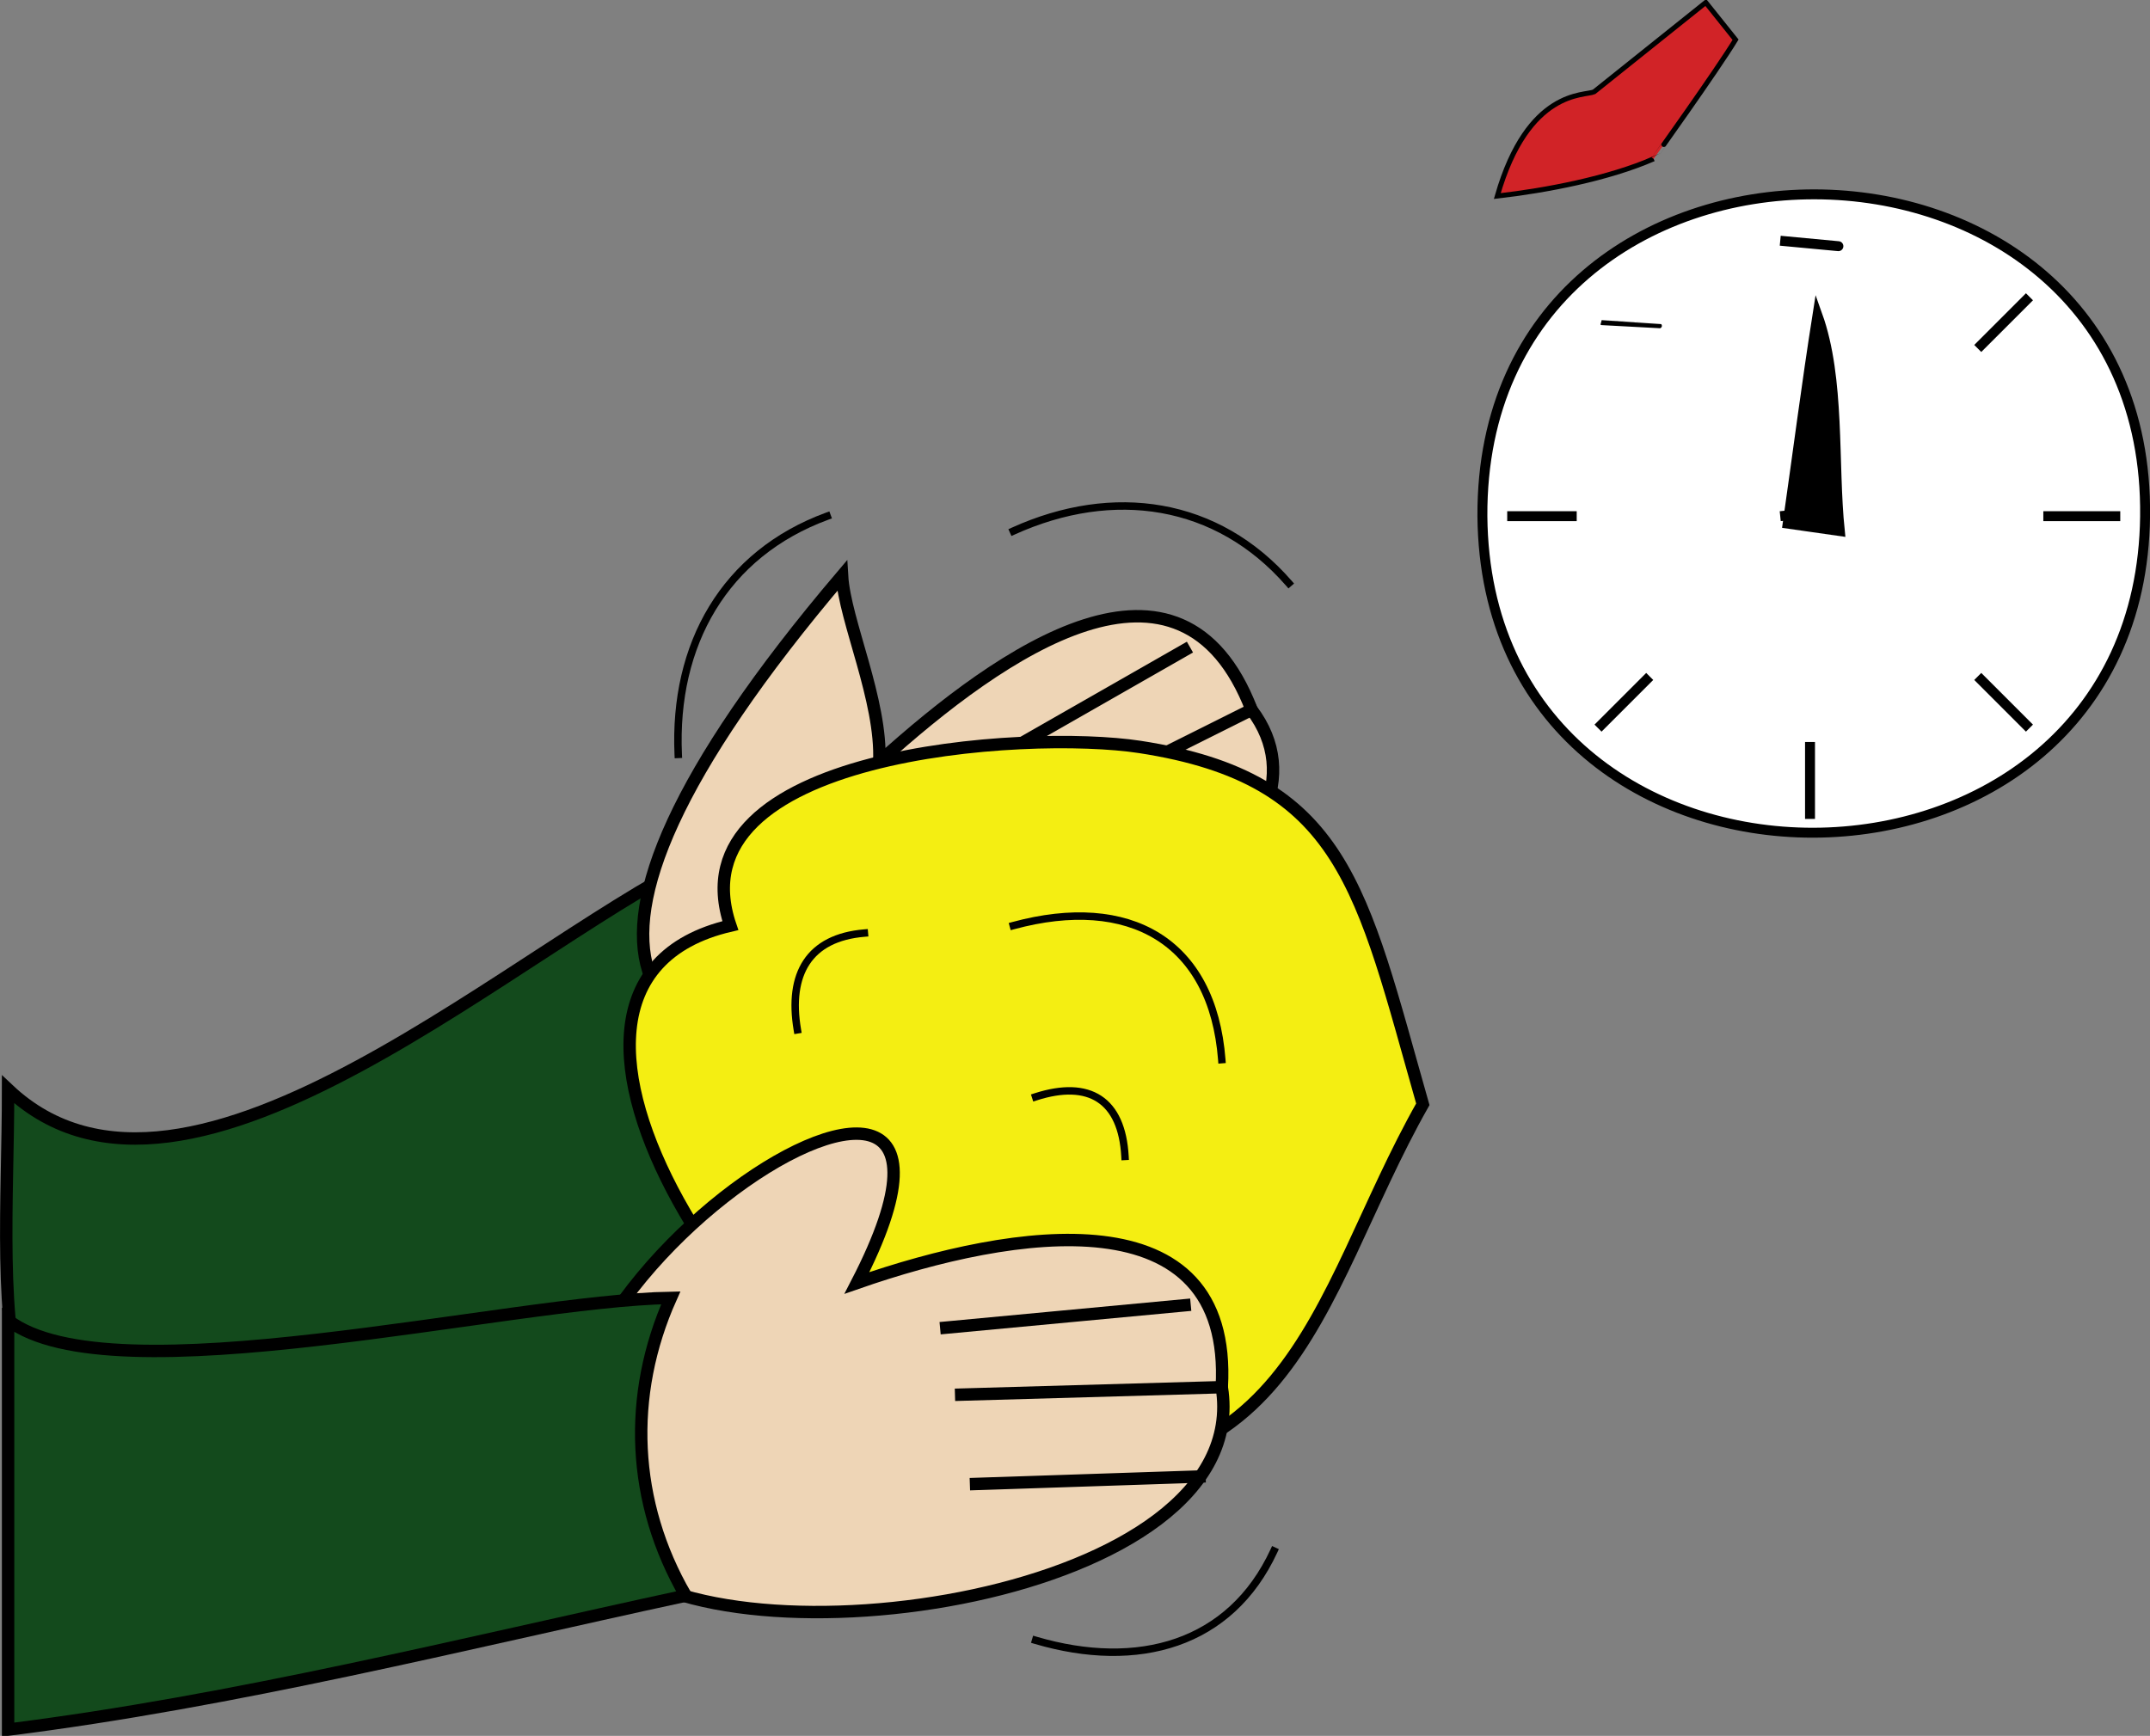 <svg xmlns="http://www.w3.org/2000/svg" xmlns:xlink="http://www.w3.org/1999/xlink" version="1.1" id="Layer_1" x="0px" y="0px" enable-background="new 0 0 822.05 841.89" xml:space="preserve" viewBox="302.06 333.99 216.56 174.88">
<rect x="302.06" y="333.99" width="216.56" height="174.88" fill="#808080" stroke="none"/>
<path fill-rule="evenodd" clip-rule="evenodd" fill="#134A1C" stroke="#000000" stroke-width="1.25" stroke-linecap="square" stroke-miterlimit="10" d="  M374.125,419.742c-19.03,8.454-52.999,41.268-71.25,24c0,22.673-4.174,48.223,27,43.5c18.045-2.734,43.512-30.059,57.75-40.5  C378.677,440.303,373.793,430.694,374.125,419.742z"/>
<path fill-rule="evenodd" clip-rule="evenodd" fill="#EED5B6" stroke="#000000" stroke-width="1.25" stroke-linecap="square" stroke-miterlimit="10" d="  M428.125,405.492c-7.121-18.455-25.051-6.01-37.5,5.25c0.284-6.181-3.482-14.194-3.75-18.75  C318.6,472.418,448.339,432.209,428.125,405.492z"/>
<path fill-rule="evenodd" clip-rule="evenodd" fill="#137827" d="M421.375,399.492l-21,12L421.375,399.492z"/>
<line fill="none" stroke="#000000" stroke-width="1.25" stroke-linecap="square" stroke-miterlimit="10" x1="421.375" y1="399.492" x2="400.375" y2="411.492"/>
<path fill-rule="evenodd" clip-rule="evenodd" fill="#137827" d="M428.125,405.492l-24,12L428.125,405.492z"/>
<line fill="none" stroke="#000000" stroke-width="1.25" stroke-linecap="square" stroke-miterlimit="10" x1="428.125" y1="405.492" x2="404.125" y2="417.492"/>
<path fill-rule="evenodd" clip-rule="evenodd" fill="#137827" d="M429.625,414.492l-20.25,9.75L429.625,414.492z"/>
<line fill="none" stroke="#000000" stroke-width="1.25" stroke-linecap="square" stroke-miterlimit="10" x1="429.625" y1="414.492" x2="409.375" y2="424.242"/>
<path fill-rule="evenodd" clip-rule="evenodd" fill="#F4EE12" stroke="#000000" stroke-width="1.25" stroke-linecap="square" stroke-miterlimit="10" d="  M445.375,445.242c-6.202-21.772-7.86-32.823-28.5-36c-11.386-1.752-47.21,0.486-41.25,18c-26.26,6.13,4.672,49.984,22.875,53.625  C432.539,487.674,434.215,464.932,445.375,445.242z"/>
<path fill-rule="evenodd" clip-rule="evenodd" fill="#EED5B6" stroke="#000000" stroke-width="1.25" stroke-linecap="square" stroke-miterlimit="10" d="  M425.125,473.742c1.105-19.494-20.901-16.025-36.75-10.5c19.775-38.343-47.367,6.174-24.75,27.75  C375.691,502.502,428.572,495.125,425.125,473.742z"/>
<path fill-rule="evenodd" clip-rule="evenodd" fill="#137827" d="M421.375,465.492l-24,2.25L421.375,465.492z"/>
<line fill="none" stroke="#000000" stroke-width="1.25" stroke-linecap="square" stroke-miterlimit="10" x1="421.375" y1="465.492" x2="397.375" y2="467.742"/>
<path fill-rule="evenodd" clip-rule="evenodd" fill="#137827" d="M425.125,473.742l-26.25,0.75L425.125,473.742z"/>
<line fill="none" stroke="#000000" stroke-width="1.25" stroke-linecap="square" stroke-miterlimit="10" x1="425.125" y1="473.742" x2="398.875" y2="474.492"/>
<path fill-rule="evenodd" clip-rule="evenodd" fill="#137827" d="M422.875,482.742l-22.5,0.75L422.875,482.742z"/>
<line fill="none" stroke="#000000" stroke-width="1.25" stroke-linecap="square" stroke-miterlimit="10" x1="422.875" y1="482.742" x2="400.375" y2="483.492"/>
<path fill="none" stroke="#000000" stroke-width="0.75" stroke-linecap="square" stroke-miterlimit="10" d="M404.125,387.492  c10.075-4.564,20.538-3.02,27.75,5.25"/>
<path fill="none" stroke="#000000" stroke-width="0.75" stroke-linecap="square" stroke-miterlimit="10" d="M370.375,409.992  c-0.49-11.058,4.647-20.198,15-24"/>
<path fill="none" stroke="#000000" stroke-width="0.75" stroke-linecap="square" stroke-miterlimit="10" d="M404.125,427.242  c11.667-3.164,20.067,1.517,21,13.5"/>
<path fill="none" stroke="#000000" stroke-width="0.75" stroke-linecap="square" stroke-miterlimit="10" d="M389.125,427.992  c-5.579,0.469-7.706,4.106-6.75,9.75"/>
<path fill="none" stroke="#000000" stroke-width="0.75" stroke-linecap="square" stroke-miterlimit="10" d="M406.375,444.492  c5.414-1.746,8.685,0.312,9,6"/>
<path fill="none" stroke="#000000" stroke-width="0.75" stroke-linecap="square" stroke-miterlimit="10" d="M406.375,499.242  c10.298,3.032,19.626,0.44,24-9"/>
<path fill-rule="evenodd" clip-rule="evenodd" fill="#134A1C" stroke="#000000" stroke-width="1.25" stroke-linecap="square" stroke-miterlimit="10" d="  M369.625,464.742c-16.256,0.262-56.382,10.254-66.75,2.25c0,13.75,0,27.5,0,41.25c22.903-2.876,45.649-8.613,68.25-13.5  C365.689,485.347,365.214,474.623,369.625,464.742z"/>
<path fill-rule="evenodd" clip-rule="evenodd" fill="#FFFFFF" stroke="#000000" stroke-linecap="square" stroke-miterlimit="10" d="  M451.375,385.992c0.377,42.649,66.267,42.39,66.75,0C518.616,342.895,451.173,342.629,451.375,385.992z"/>
<path fill-rule="evenodd" clip-rule="evenodd" fill="#FFFFFF" d="M484.375,409.242v6.75V409.242z"/>
<line fill="none" stroke="#000000" stroke-linecap="square" stroke-miterlimit="10" x1="484.375" y1="409.242" x2="484.375" y2="415.992"/>
<path fill-rule="evenodd" clip-rule="evenodd" fill="#FFFFFF" d="M460.375,385.992h-6H460.375z"/>
<line fill="none" stroke="#000000" stroke-linecap="square" stroke-miterlimit="10" x1="460.375" y1="385.992" x2="454.375" y2="385.992"/>
<path fill-rule="evenodd" clip-rule="evenodd" fill="#FFFFFF" d="M515.125,385.992h-6.75H515.125z"/>
<line fill="none" stroke="#000000" stroke-linecap="square" stroke-miterlimit="10" x1="515.125" y1="385.992" x2="508.375" y2="385.992"/>
<path fill-rule="evenodd" clip-rule="evenodd" fill="#FFFFFF" d="M467.875,402.492l-4.5,4.5L467.875,402.492z"/>
<line fill="none" stroke="#000000" stroke-linecap="square" stroke-miterlimit="10" x1="467.875" y1="402.492" x2="463.375" y2="406.992"/>
<path fill-rule="evenodd" clip-rule="evenodd" fill="#FFFFFF" d="M506.125,364.242l-4.5,4.5L506.125,364.242z"/>
<line fill="none" stroke="#000000" stroke-linecap="square" stroke-miterlimit="10" x1="506.125" y1="364.242" x2="501.625" y2="368.742"/>
<path fill-rule="evenodd" clip-rule="evenodd" fill="#FFFFFF" d="M506.125,406.992l-4.5-4.5L506.125,406.992z"/>
<line fill="none" stroke="#000000" stroke-linecap="square" stroke-miterlimit="10" x1="506.125" y1="406.992" x2="501.625" y2="402.492"/>
<path fill-rule="evenodd" clip-rule="evenodd" stroke="#000000" stroke-linecap="square" stroke-miterlimit="10" d="  M481.375,358.242C489.059,358.963,489.316,358.987,481.375,358.242L481.375,358.242z"/>
<path fill-rule="evenodd" clip-rule="evenodd" stroke="#000000" stroke-linecap="square" stroke-miterlimit="10" d="  M485.125,365.742c2.302,6.433,1.542,14.905,2.25,21.75c-1.75-0.25-3.5-0.5-5.25-0.75  C483.125,379.743,484.024,372.725,485.125,365.742z"/>
<path fill-rule="evenodd" clip-rule="evenodd" stroke="#000000" stroke-linecap="square" stroke-miterlimit="10" d="  M481.375,385.992C488.769,385.228,488.683,385.237,481.375,385.992L481.375,385.992z"/>
<path fill-rule="evenodd" clip-rule="evenodd" fill="#D12327" stroke="#000000" stroke-width="0.5" stroke-linecap="square" stroke-miterlimit="10" d="  M463.375,366.492C471.146,366.926,471.151,366.927,463.375,366.492L463.375,366.492z"/>
<path fill-rule="evenodd" clip-rule="evenodd" fill="#D12327" stroke="#000000" stroke-width="0.5" stroke-linecap="square" stroke-miterlimit="10" d="  M462.625,343.242c3.75-3,7.5-6,11.25-9c1,1.25,2,2.5,3,3.75c-1.842,3.038-8.256,12.009-8.25,12  c-4.553,1.986-10.805,3.186-15.75,3.75C455.977,342.943,461.683,343.674,462.625,343.242z"/>
</svg>